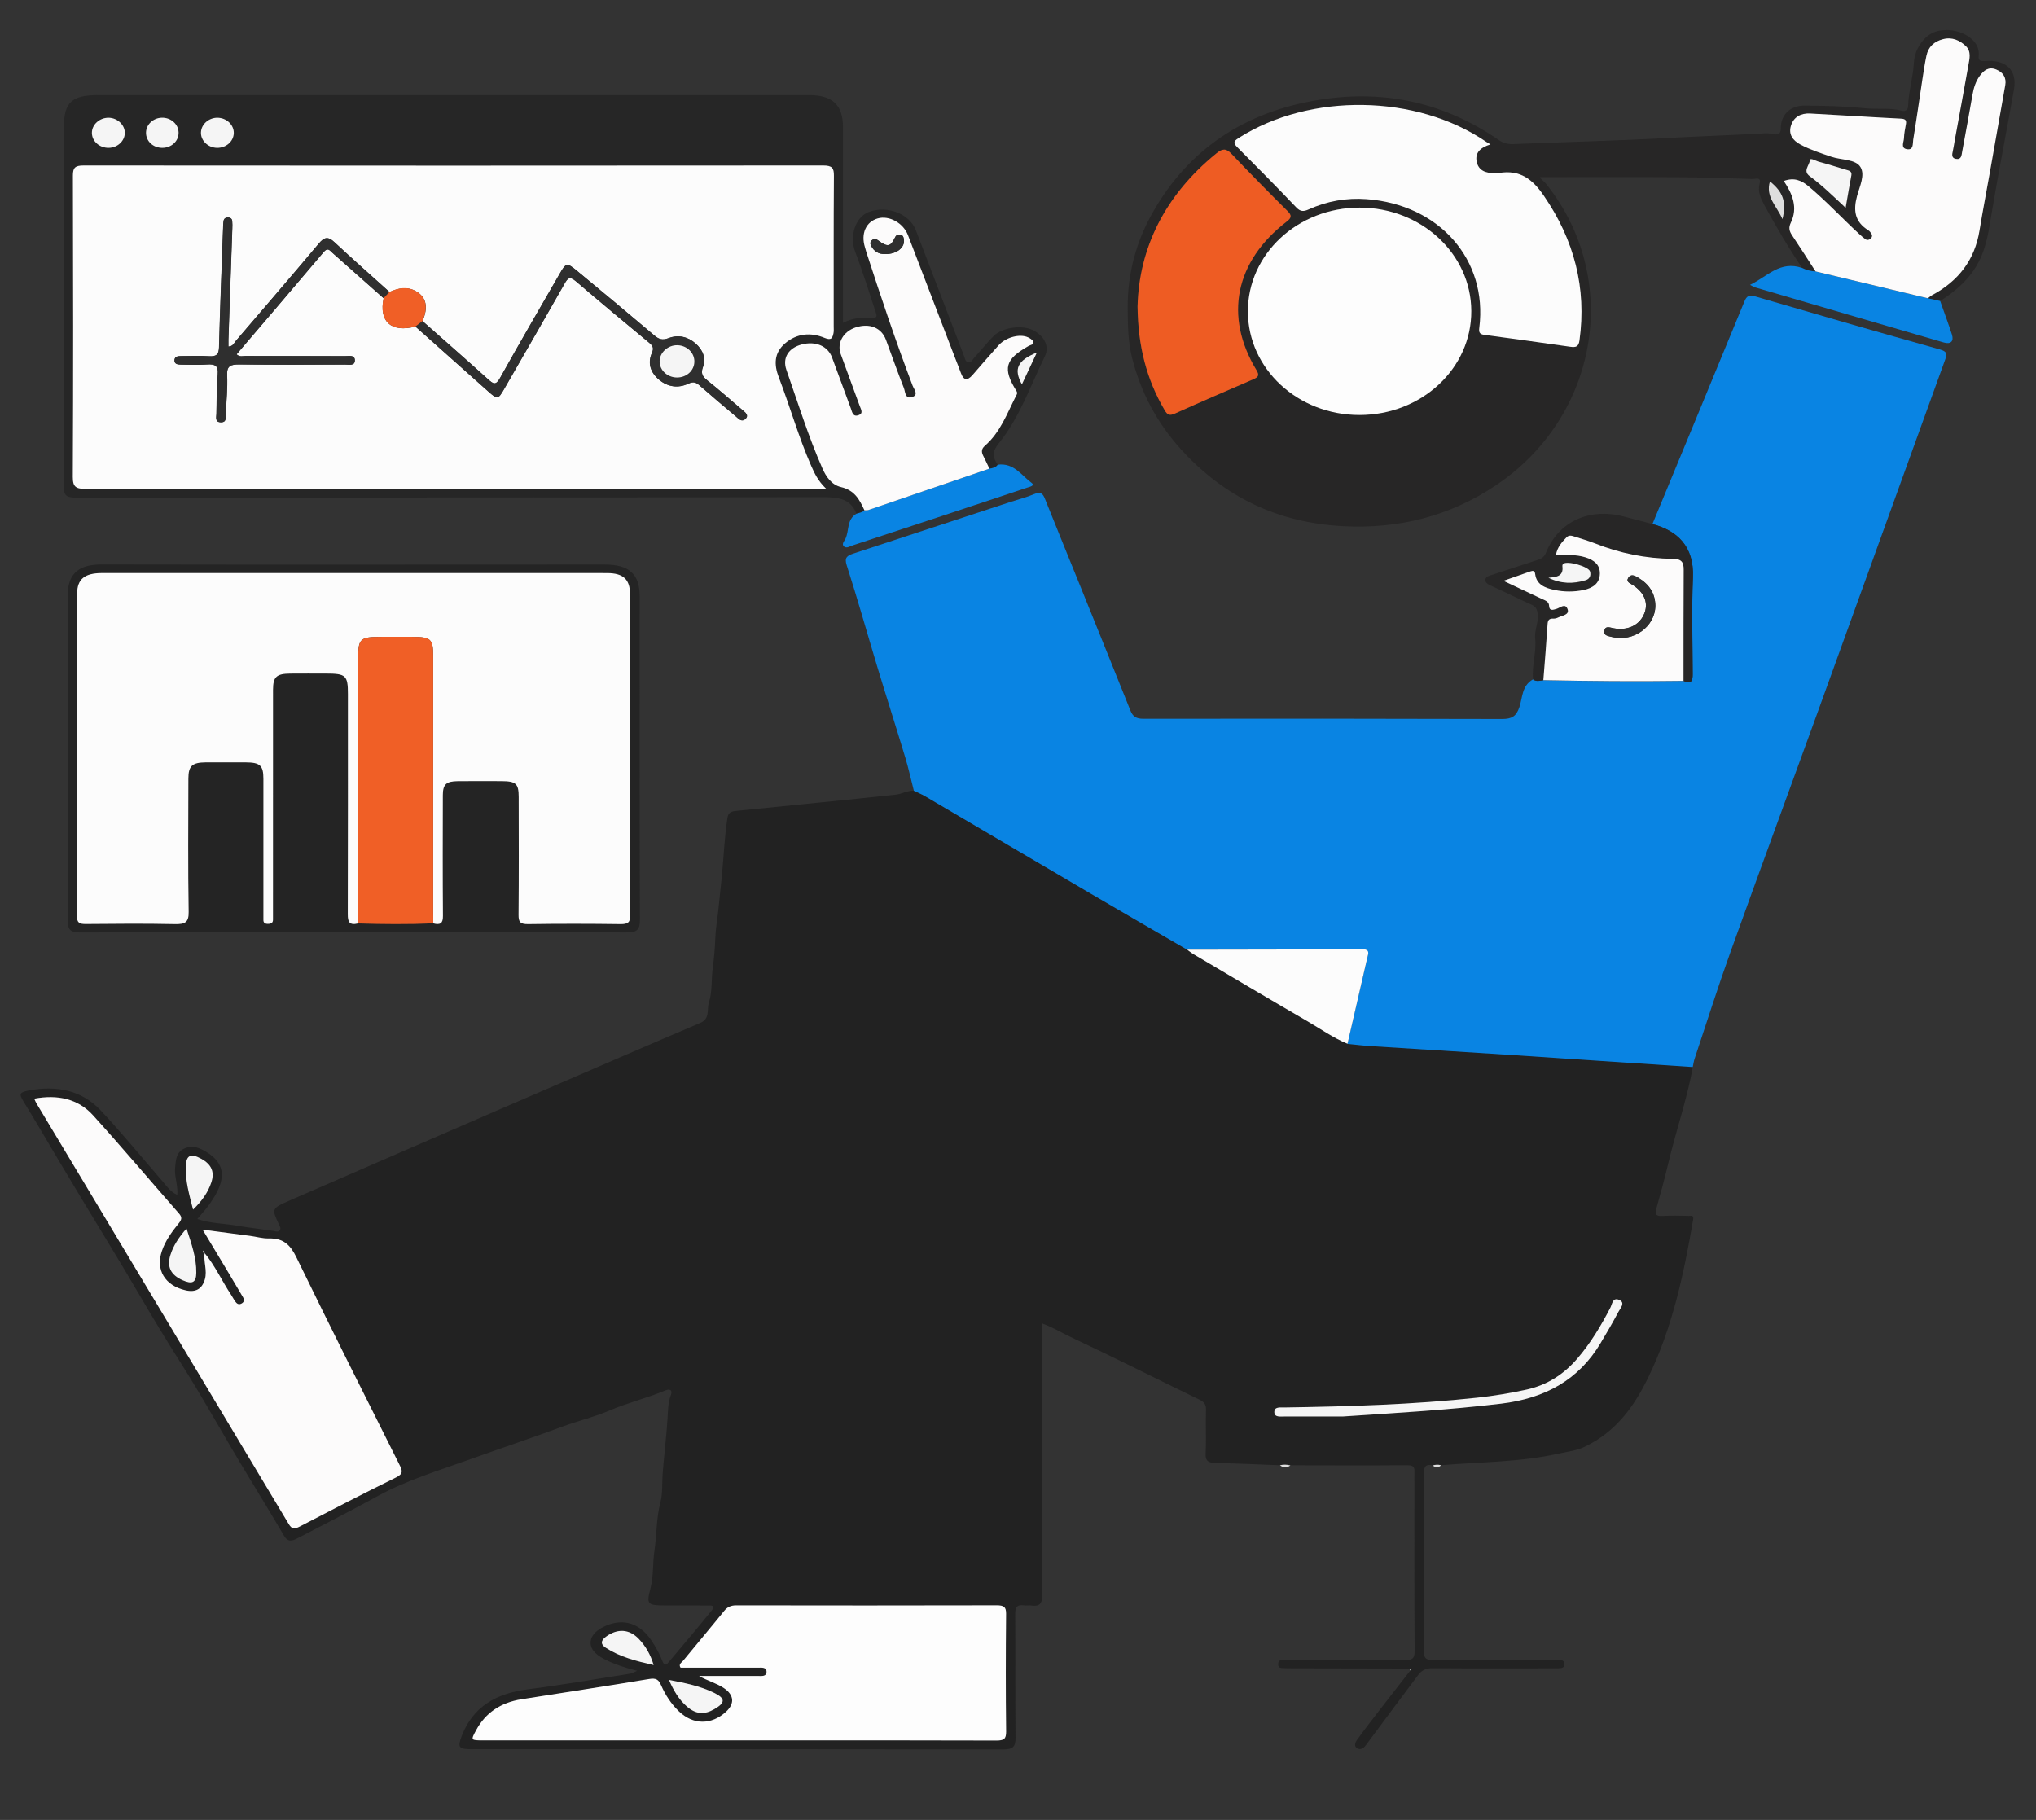 <?xml version="1.0" encoding="utf-8"?>
<!-- Generator: Adobe Illustrator 25.2.1, SVG Export Plug-In . SVG Version: 6.00 Build 0)  -->
<svg version="1.1" id="Camada_1" xmlns="http://www.w3.org/2000/svg" xmlns:xlink="http://www.w3.org/1999/xlink" x="0px" y="0px"
	 viewBox="0 0 576 514.93" style="enable-background:new 0 0 576 514.93;" xml:space="preserve">
<rect x="0" y="0" width="576" height="514.93" fill="#333333" stroke="none"/>
<style type="text/css">
	.st0{fill:none;}
	.st1{fill:#222222;}
	.st2{fill:#0984E3;}
	.st3{fill:#272626;}
	.st4{fill:#262626;}
	.st5{fill:#242424;}
	.st6{fill:#DEDEDE;}
	.st7{fill:#BABABA;}
	.st8{fill:#FDFDFD;}
	.st9{fill:#FCFBFB;}
	.st10{fill:#FCFCFC;}
	.st11{fill:#F5F5F5;}
	.st12{fill:#EE5C23;}
	.st13{fill:#F05F26;}
	.st14{fill:#2F2F2F;}
</style>
<g>
	<path class="st0" d="M294.64-77.9c156.95,0,313.91,0.01,470.86-0.05c2.22,0,2.72,0.46,2.72,2.51c-0.06,217-0.06,434,0,651
		c0,2.05-0.5,2.51-2.72,2.51c-313.91-0.05-627.81-0.05-941.72,0c-2.22,0-2.72-0.46-2.72-2.51c0.06-217,0.06-434,0-651
		c0-2.05,0.5-2.51,2.72-2.51C-19.27-77.9,137.69-77.9,294.64-77.9z M282.27,131.48c-1.45-2.08-1.61-3.67,0.31-6.04
		c5.99-7.41,8.95-16.31,13.05-24.63c1.44-2.93-0.42-6.01-3.6-7.48c-3.06-1.41-8.54-0.63-10.89,1.74c-1.91,1.93-3.57,4.08-5.43,6.06
		c-0.52,0.56-0.88,1.69-1.94,1.35c-0.69-0.22-0.78-1.14-1.04-1.81c-4.52-11.83-9.06-23.66-13.6-35.48
		c-1.8-4.68-8.01-7.12-13.26-5.21c-3.91,1.43-5.58,6.94-3.91,11.29c2.19,5.72,3.98,11.57,5.9,17.38c0.2,0.59,0.3,1.38-0.82,1.3
		c-2.88-0.2-5.7-0.04-8.54,1.41c0-18.82,0-37.12,0-55.43c0-6.21-2.97-9-9.6-9c-67.06,0-134.12,0-201.18,0c-7.32,0-9.6,2.08-9.6,8.77
		c-0.01,33.97,0.03,67.94-0.07,101.9c-0.01,2.71,0.85,3.22,3.61,3.22c70.21-0.07,140.43-0.02,210.64-0.14
		c4.51-0.01,8.28,0.18,10.01,4.69c-2.84,1.69-1.98,4.82-3.15,7.17c-0.23,0.46-1.18,1.49-0.36,2.13c0.75,0.59,1.67-0.08,2.47-0.34
		c8.46-2.78,16.92-5.56,25.37-8.36c7.98-2.65,15.96-5.32,23.94-7.96c0.78-0.26,2.36-0.57,1.25-1.38
		C288.94,134.49,286.87,130.89,282.27,131.48z M509.85,75.82c-6.27-2.16-9.81,2.41-14.76,4.79c0.82,0.41,1.11,0.62,1.44,0.72
		c17.78,5.2,35.55,10.41,53.34,15.58c2,0.58,2.96-0.33,2.33-2.26c-1.03-3.18-2.2-6.32-3.32-9.48c4.58-2.93,8.49-6.4,10.93-11.14
		c2.26-4.39,2.86-9.1,3.65-13.82c1.95-11.65,4.25-23.26,6.3-34.9c0.97-5.51-2.23-8.53-8.3-8.06c-1.21,0.09-1.82-0.15-1.68-1.42
		c0.17-1.6-0.35-3.1-1.47-4.29c-2.62-2.78-7.42-3.81-11.02-2.48c-3.17,1.17-5.66,5.05-5.84,8.6c-0.21,4.2-1.54,8.29-1.64,12.52
		c-0.02,0.74-0.79,1.42-1.64,1.18c-3.46-0.97-7.04-0.36-10.55-0.73c-5.66-0.6-11.39-0.73-17.09-0.76c-4.13-0.03-6.76,2.66-6.74,6.48
		c0.01,1.62-0.85,1.88-2.19,1.57c-0.88-0.2-1.72-0.25-2.61-0.2c-8.94,0.53-17.9,0.79-26.85,1.29c-14.65,0.81-29.33,1.15-44,1.75
		c-1.57,0.06-2.86-0.27-4.09-1.12c-15.07-10.42-31.93-14.36-50.5-11.46c-21.5,3.35-37.36,14.14-47.44,31.92
		c-4.77,8.4-7.14,17.44-7.09,27.05c0.03,4.76,0.09,9.55,1.24,14.1c2.45,9.68,7.03,18.45,14.11,26.17
		c11.98,13.08,26.94,20.44,45.47,21.44c15.81,0.85,30.23-2.82,43.16-11.43c29.33-19.52,35.9-58.61,14.32-85.51
		c-0.6-0.75-1.62-1.33-1.6-1.81c13.08,0,26.09-0.06,39.09,0.02c7,0.04,14,0.29,21,0.51c0.8,0.03,2.52-0.73,1.99,1.28
		c-0.61,2.29,0.34,4.26,1.42,6.25C502.5,64.2,505.98,70.11,509.85,75.82z M467.5,148.26c-2.74-0.72-5.48-1.45-8.22-2.16
		c-9.71-2.5-18.31,1.45-21.85,10.15c-0.48,1.17-1.1,1.76-2.33,2.14c-4.27,1.35-8.51,2.81-12.77,4.18c-0.91,0.29-2.04,0.52-2.11,1.45
		c-0.07,0.94,0.91,1.38,1.85,1.8c3.75,1.69,7.4,3.57,11.16,5.24c1.21,0.54,1.55,1.17,1.76,2.39c0.41,2.49-0.94,4.75-0.68,7.19
		c0.41,3.86-1,7.66-0.59,11.53c-3.23,1.82-2.94,5.21-3.88,7.94c-0.87,2.5-2.13,3.29-4.9,3.28c-33.83-0.1-67.67-0.11-101.5-0.06
		c-2.08,0-2.97-0.71-3.62-2.34c-4.83-12.07-9.71-24.12-14.58-36.17c-3.21-7.94-6.45-15.86-9.63-23.81
		c-0.59-1.48-1.28-1.99-3.03-1.25c-2.19,0.93-4.55,1.51-6.82,2.26c-14.79,4.86-29.57,9.72-44.36,14.58
		c-1.68,0.55-2.55,1.1-1.85,3.26c3.09,9.57,5.78,19.25,8.69,28.86c2.58,8.53,5.3,17.02,7.88,25.54c0.94,3.11,1.64,6.29,2.44,9.43
		c-1.81-0.12-3.35,0.91-5.06,1.1c-7.3,0.82-14.62,1.53-21.93,2.27c-7.8,0.79-15.59,1.57-23.39,2.35c-1.31,0.13-2.15,0.47-2.38,1.97
		c-0.83,5.47-1.04,10.98-1.58,16.48c-0.32,3.28-0.67,6.56-1.02,9.83c-0.28,2.55-0.75,5.1-0.83,7.66c-0.09,2.85-0.36,5.73-0.73,8.51
		c-0.43,3.26-0.08,6.62-1.09,9.8c-0.62,1.97,0.4,4.52-2.45,5.73c-7.17,3.04-14.31,6.13-21.46,9.21
		c-11.52,4.97-23.03,9.93-34.54,14.92c-20.07,8.7-40.15,17.39-60.2,26.13c-5.09,2.22-5.07,2.3-2.96,6.79
		c0.28,0.61,0.66,1.19,0.1,1.74c-0.45,0.44-1.08,0.14-1.66,0.06c-3.47-0.52-6.97-0.9-10.42-1.5c-3.64-0.63-7.44-0.61-11.13-1.88
		c1.32-1.59,2.54-2.88,3.53-4.31c0.99-1.44,1.94-2.94,2.59-4.53c1.72-4.22,0.67-7.44-3.29-9.95c-1.94-1.22-4.11-2.31-6.57-1.12
		c-2.31,1.12-2.31,3.19-2.54,5.27c-0.28,2.58,0.84,5.04,0.61,7.84c-2.05-0.95-3.01-2.53-4.19-3.88
		c-5.82-6.69-11.4-13.57-17.49-20.05c-5.33-5.68-12.41-7.13-20.31-5.63c-2.63,0.5-2.86,0.93-1.55,3.06
		c3.37,5.49,6.6,11.05,9.89,16.57c2.31,3.88,4.62,7.76,6.96,11.63c3.74,6.19,7.52,12.36,11.23,18.56
		c3.54,5.91,6.96,11.87,10.53,17.76c3.42,5.65,7.04,11.2,10.44,16.86c3.96,6.59,7.74,13.28,11.67,19.88
		c4.31,7.24,8.78,14.41,13.02,21.69c1.14,1.96,2.48,1.37,3.8,0.69c7.63-3.94,15.28-7.87,22.79-11.99
		c8.03-4.4,16.81-7.05,25.44-10.14c8.93-3.2,17.95-6.22,26.85-9.5c4.33-1.6,8.91-2.68,13.13-4.49c5.19-2.23,10.73-3.53,15.91-5.73
		c1.13-0.48,2.08-0.11,1.55,1.24c-0.88,2.29-0.85,4.73-1,7.04c-0.32,5.15-0.99,10.29-1.37,15.43c-0.19,2.65,0.06,5.4-0.63,8.01
		c-1.19,4.52-1.01,9.17-1.69,13.73c-0.52,3.52-0.21,7.1-1.12,10.6c-1.18,4.53-0.88,4.81,4.32,4.81c3.95,0,7.89-0.01,11.84,0.01
		c0.88,0,2.39-0.1,1.27,1.29c-4.01,4.97-8.16,9.85-12.28,14.75c-0.95,1.13-1.31,0.84-1.83-0.46c-0.76-1.93-1.8-3.79-2.96-5.55
		c-3.28-5-7.87-6.45-12.86-4.34c-2.34,0.99-4.36,2.54-4.43,4.77c-0.07,2.35,2.2,3.9,4.38,4.97c2.63,1.28,5.45,2.22,8.79,3.05
		c-0.94,0.39-1.43,0.72-1.96,0.81c-9.65,1.51-19.28,3.2-28.97,4.43c-8.99,1.14-15.47,4.92-18.64,13.04
		c-1.31,3.34-1.03,3.91,2.82,3.91c50.11,0,100.22-0.02,150.33,0.06c2.86,0,3.48-0.9,3.46-3.31c-0.1-11.66,0-23.32-0.09-34.98
		c-0.01-1.84,0.42-2.77,2.57-2.46c0.58,0.08,1.19-0.06,1.77,0.02c2.51,0.36,3.3-0.41,3.29-2.91c-0.12-24.59-0.07-49.19-0.07-73.78
		c0-0.97,0-1.94,0-3.14c3.04,1.09,5.46,2.61,8.03,3.82c12.26,5.77,24.34,11.86,36.52,17.77c1.39,0.67,1.9,1.4,1.86,2.87
		c-0.13,4.1,0.11,8.2-0.1,12.29c-0.11,2.24,0.8,2.74,3,2.78c6.01,0.1,12.02,0.4,18.03,0.62c0.97,0.78,1.96,0.78,2.95,0.05
		c11.04,0.01,22.08,0.07,33.12-0.02c2.27-0.02,1.97,1.15,1.97,2.42c-0.01,16.75-0.05,33.5,0.06,50.25c0.01,2.22-0.87,2.47-2.9,2.45
		c-10.74-0.08-21.49-0.04-32.24-0.04c-0.79,0-1.58,0.03-2.36,0.06c-0.89,0.03-1.13,0.48-1.1,1.25c0.02,0.72,0.41,0.96,1.07,1
		c0.89,0.04,1.77,0.06,2.66,0.07c11.14,0.03,22.28,0.05,33.42,0.07c0.08,0.18,0.15,0.36,0.23,0.54c-3.09,3.98-6.2,7.96-9.28,11.95
		c-1.97,2.55-3.95,5.09-5.81,7.71c-0.49,0.69-0.96,1.85,0.13,2.4c0.87,0.43,1.71-0.01,2.39-0.93c4.87-6.63,9.84-13.19,14.75-19.8
		c1.02-1.38,2.21-2,4.13-1.98c11.14,0.09,22.28,0.04,33.42,0.04c0.69,0,1.38,0.01,2.07-0.01c0.92-0.02,1.85-0.06,1.8-1.26
		c-0.04-1.03-0.87-1.07-1.67-1.1c-0.69-0.03-1.38-0.01-2.07-0.01c-11.04,0-22.08-0.04-33.12,0.04c-2.05,0.02-2.9-0.26-2.89-2.46
		c0.11-16.84,0.09-33.68,0.02-50.52c-0.01-1.81,0.52-2.54,2.49-2.11c0.8,0.69,1.59,0.68,2.36-0.05c11.13-0.92,22.37-0.84,33.32-3.29
		c2.42-0.54,4.93-0.8,7.21-1.88c8.96-4.24,14.09-11.49,18.04-19.61c6.92-14.23,10.09-29.38,12.72-44.66c0.24-1.4-0.52-1.09-1.19-1.1
		c-2.46-0.04-4.94-0.14-7.39,0.02c-2.05,0.14-2.26-0.55-1.8-2.16c1.2-4.27,2.35-8.55,3.38-12.85c2.16-9.09,5.26-17.97,6.93-27.17
		c0.17-0.8,0.28-1.62,0.54-2.39c3.36-10.08,6.57-20.21,10.16-30.23c8.03-22.39,16.27-44.7,24.38-67.06
		c12.11-33.39,24.17-66.8,36.24-100.21c0.49-1.35,1.1-2.44-1.33-3.12c-17.44-4.88-34.83-9.91-52.2-14.99
		c-1.85-0.54-2.52-0.2-3.18,1.41C484.89,106.29,476.18,127.27,467.5,148.26z M99.99,263.77c25.74,0,51.48-0.04,77.22,0.06
		c3,0.01,3.83-0.78,3.82-3.54c-0.1-30.51-0.06-61.02-0.06-91.53c0-6.31-2.98-9.02-9.9-9.02c-47.44,0.01-94.88,0.07-142.32-0.02
		c-6.07-0.01-9.65,2.21-9.61,8.91c0.17,30.6,0.11,61.2,0.02,91.81c-0.01,2.58,0.68,3.41,3.6,3.4
		C48.51,263.73,74.25,263.77,99.99,263.77z"/>
	<path class="st1" d="M362.11,414.57c-6.01-0.22-12.02-0.52-18.03-0.62c-2.2-0.04-3.12-0.54-3-2.78c0.21-4.09-0.03-8.2,0.1-12.29
		c0.05-1.47-0.47-2.2-1.86-2.87c-12.18-5.91-24.26-11.99-36.52-17.77c-2.56-1.21-4.99-2.72-8.03-3.82c0,1.21,0,2.17,0,3.14
		c0,24.59-0.05,49.19,0.07,73.78c0.01,2.5-0.78,3.27-3.29,2.91c-0.58-0.08-1.19,0.06-1.77-0.02c-2.16-0.31-2.59,0.61-2.57,2.46
		c0.08,11.66-0.01,23.32,0.09,34.98c0.02,2.41-0.6,3.31-3.46,3.31c-50.11-0.08-100.22-0.06-150.33-0.06c-3.85,0-4.12-0.57-2.82-3.91
		c3.18-8.12,9.65-11.89,18.64-13.04c9.69-1.23,19.32-2.92,28.97-4.43c0.54-0.08,1.03-0.41,1.96-0.81c-3.34-0.83-6.15-1.77-8.79-3.05
		c-2.18-1.06-4.45-2.62-4.38-4.97c0.07-2.23,2.09-3.78,4.43-4.77c4.98-2.1,9.57-0.65,12.86,4.34c1.16,1.76,2.2,3.62,2.96,5.55
		c0.51,1.3,0.88,1.59,1.83,0.46c4.12-4.9,8.27-9.78,12.28-14.75c1.12-1.39-0.39-1.28-1.27-1.29c-3.95-0.02-7.89-0.01-11.84-0.01
		c-5.2,0-5.5-0.28-4.32-4.81c0.91-3.5,0.6-7.08,1.12-10.6c0.68-4.57,0.5-9.21,1.69-13.73c0.69-2.62,0.43-5.37,0.63-8.01
		c0.37-5.15,1.05-10.28,1.37-15.43c0.14-2.31,0.11-4.75,1-7.04c0.52-1.36-0.43-1.72-1.55-1.24c-5.18,2.2-10.73,3.5-15.91,5.73
		c-4.22,1.81-8.79,2.89-13.13,4.49c-8.9,3.28-17.91,6.3-26.85,9.5c-8.63,3.09-17.41,5.74-25.44,10.14
		c-7.52,4.12-15.16,8.05-22.79,11.99c-1.32,0.68-2.66,1.27-3.8-0.69c-4.24-7.28-8.71-14.45-13.02-21.69
		c-3.93-6.61-7.71-13.29-11.67-19.88c-3.4-5.66-7.02-11.21-10.44-16.86c-3.57-5.89-6.99-11.86-10.53-17.76
		c-3.71-6.2-7.49-12.37-11.23-18.56c-2.34-3.87-4.65-7.75-6.96-11.63c-3.29-5.53-6.52-11.09-9.89-16.57
		c-1.31-2.13-1.08-2.56,1.55-3.06c7.91-1.5,14.98-0.05,20.31,5.63c6.09,6.48,11.67,13.36,17.49,20.05c1.18,1.36,2.14,2.93,4.19,3.88
		c0.23-2.8-0.89-5.26-0.61-7.84c0.23-2.08,0.24-4.15,2.54-5.27c2.46-1.19,4.63-0.1,6.57,1.12c3.97,2.51,5.02,5.72,3.29,9.95
		c-0.65,1.59-1.59,3.1-2.59,4.53c-0.99,1.43-2.21,2.72-3.53,4.31c3.69,1.28,7.49,1.25,11.13,1.88c3.45,0.6,6.95,0.98,10.42,1.5
		c0.58,0.09,1.2,0.38,1.66-0.06c0.57-0.54,0.19-1.13-0.1-1.74c-2.11-4.49-2.14-4.57,2.96-6.79c20.05-8.74,40.13-17.43,60.2-26.13
		c11.51-4.99,23.02-9.95,34.54-14.92c7.15-3.08,14.29-6.17,21.46-9.21c2.85-1.21,1.83-3.76,2.45-5.73c1.01-3.19,0.66-6.54,1.09-9.8
		c0.37-2.78,0.64-5.66,0.73-8.51c0.08-2.56,0.55-5.1,0.83-7.66c0.35-3.28,0.7-6.55,1.02-9.83c0.53-5.49,0.74-11,1.58-16.48
		c0.23-1.5,1.07-1.84,2.38-1.97c7.8-0.78,15.59-1.56,23.39-2.35c7.31-0.74,14.63-1.46,21.93-2.27c1.71-0.19,3.25-1.21,5.06-1.1
		c1.04,0.5,2.13,0.94,3.12,1.52c15.68,9.21,31.34,18.45,47.02,27.65c9.04,5.3,18.11,10.53,27.17,15.8c0.62,0.44,1.2,0.92,1.85,1.3
		c10.66,6.3,21.3,12.63,32.02,18.85c3.8,2.2,7.37,4.77,11.5,6.47c2.25,0.21,4.49,0.48,6.74,0.63c12.56,0.81,25.13,1.56,37.69,2.38
		c17.76,1.16,35.51,2.35,53.26,3.53c-1.67,9.2-4.77,18.08-6.93,27.17c-1.02,4.31-2.17,8.59-3.38,12.85c-0.45,1.61-0.25,2.3,1.8,2.16
		c2.45-0.16,4.93-0.06,7.39-0.02c0.67,0.01,1.43-0.3,1.19,1.1c-2.63,15.29-5.8,30.43-12.72,44.66c-3.95,8.12-9.09,15.37-18.04,19.61
		c-2.28,1.08-4.79,1.34-7.21,1.88c-10.94,2.45-22.19,2.37-33.32,3.29c-0.79-0.23-1.58-0.2-2.36,0.05c-1.96-0.43-2.49,0.3-2.49,2.11
		c0.07,16.84,0.09,33.68-0.02,50.52c-0.01,2.2,0.84,2.48,2.89,2.46c11.04-0.08,22.08-0.04,33.12-0.04c0.69,0,1.38-0.02,2.07,0.01
		c0.8,0.03,1.63,0.07,1.67,1.1c0.05,1.2-0.88,1.24-1.8,1.26c-0.69,0.02-1.38,0.01-2.07,0.01c-11.14,0-22.28,0.05-33.42-0.04
		c-1.92-0.02-3.11,0.61-4.13,1.98c-4.91,6.61-9.88,13.17-14.75,19.8c-0.67,0.92-1.52,1.36-2.39,0.93c-1.09-0.55-0.62-1.71-0.13-2.4
		c1.86-2.62,3.84-5.16,5.81-7.71c3.08-3.99,6.19-7.97,9.28-11.95c0.08-0.18,0.15-0.35,0.23-0.53c-0.15-0.01-0.31-0.01-0.46-0.02
		c-11.14-0.02-22.28-0.04-33.42-0.07c-0.89,0-1.77-0.02-2.66-0.07c-0.66-0.03-1.05-0.28-1.07-1c-0.02-0.77,0.22-1.23,1.1-1.25
		c0.79-0.02,1.58-0.06,2.36-0.06c10.75,0,21.49-0.05,32.24,0.04c2.03,0.02,2.91-0.23,2.9-2.45c-0.11-16.75-0.06-33.5-0.06-50.25
		c0-1.27,0.3-2.44-1.97-2.42c-11.04,0.1-22.08,0.03-33.12,0.02C364.09,414.36,363.1,414.33,362.11,414.57z M57.85,354.49
		c-0.06-0.25-0.11-0.49-0.17-0.74c-0.08,0.1-0.22,0.2-0.22,0.31c0,0.24,0.02,0.54,0.45,0.38c-0.39,2.52,0.8,5.02,0.06,7.57
		c-0.79,2.7-2.58,3.77-5.49,3.09c-5.83-1.36-8.48-5.76-6.68-11.09c0.98-2.91,2.79-5.41,4.74-7.82c0.81-0.99,1.11-1.67,0.12-2.8
		c-8.14-9.26-16.06-18.68-24.34-27.82c-4.23-4.67-9.99-5.91-16.63-4.69c0.29,0.62,0.42,0.96,0.6,1.27
		c23.81,39.68,47.63,79.36,71.4,119.07c0.93,1.55,1.68,1.46,3.17,0.69c9.01-4.69,18.02-9.36,27.15-13.84
		c2.12-1.04,1.87-1.9,1.05-3.53c-9.8-19.55-19.64-39.08-29.18-58.73c-1.69-3.47-3.61-5.49-7.87-5.39c-1.74,0.04-3.5-0.49-5.25-0.72
		c-4.3-0.57-8.59-1.13-13.43-1.76c2.53,4.21,4.78,7.94,7.01,11.67c1.48,2.47,2.93,4.94,4.4,7.42c0.44,0.74,0.42,1.4-0.46,1.85
		c-0.8,0.41-1.32-0.06-1.71-0.6c-0.44-0.6-0.76-1.27-1.17-1.89C62.79,362.45,60.9,358.15,57.85,354.49z M197.78,474.2
		c2.31,1.36,4.9,2,7.05,3.46c2.87,1.94,3.05,4.39,0.54,6.68c-4.14,3.78-9.29,3.73-13.32-0.14c-2.21-2.13-3.84-4.64-5.02-7.35
		c-0.71-1.63-1.43-2.11-3.44-1.78c-12.02,2.01-24.07,3.82-36.11,5.73c-5.83,0.92-10.13,3.82-12.78,8.73
		c-1.55,2.87-1.52,2.89,1.88,2.89c26.53,0,53.05,0,79.58,0c21.89,0,43.78-0.03,65.67,0.05c2.17,0.01,2.83-0.44,2.8-2.53
		c-0.12-11.11-0.11-22.22-0.01-33.33c0.02-1.96-0.64-2.39-2.66-2.39c-24.55,0.06-49.11,0.05-73.66,0.01c-1.55,0-2.53,0.46-3.45,1.59
		c-3.84,4.74-7.78,9.4-11.64,14.12c-0.42,0.51-1.32,0.95-0.68,1.91c7.26,0,14.55-0.01,21.84,0.01c1.03,0,2.5-0.24,2.48,1.18
		c-0.02,1.41-1.48,1.15-2.52,1.16C208.83,474.2,203.3,474.2,197.78,474.2z M379.82,400.78c14.98-0.99,29.91-1.85,44.8-3.64
		c12.57-1.5,22.05-6.83,28.17-17.1c1.76-2.95,3.5-5.91,5.09-8.93c0.53-1.01,2.01-2.5,0.24-3.31c-1.9-0.87-2.02,1.18-2.55,2.2
		c-2.65,5.1-5.57,10.04-9.42,14.47c-3.75,4.33-8.39,7.39-14.29,8.69c-4.61,1.01-9.26,1.78-13.96,2.29
		c-18.15,1.97-36.38,2.48-54.63,2.77c-1.14,0.02-2.75-0.25-2.76,1.27c-0.01,1.53,1.58,1.28,2.74,1.28
		C368.77,400.78,374.29,400.78,379.82,400.78z M189.26,475.32c1.31,2.99,2.77,5.54,5.12,7.56c2.53,2.17,4.9,2.34,7.77,0.66
		c3.08-1.8,3.09-3-0.09-4.56C198.12,477.03,193.82,476.17,189.26,475.32z M54.62,342.23c2.54-2.46,4.21-4.86,5.15-7.65
		c1-2.97,0.08-5.09-2.78-6.69c-3.03-1.68-4.32-1.07-4.43,2.16C52.42,334.07,53.51,337.92,54.62,342.23z M52.76,347.59
		c-2.21,2.57-3.73,4.86-4.55,7.5c-1.04,3.34,0.07,5.62,3.43,7.12c2.75,1.23,3.86,0.67,3.89-2.1
		C55.58,355.92,54.2,351.99,52.76,347.59z M184.92,471.1c-0.92-3.02-2.28-5.39-4.24-7.43c-2.65-2.76-5.96-2.94-9.13-0.67
		c-1.51,1.08-1.81,2.15-0.14,3.23C175.4,468.82,179.98,469.98,184.92,471.1z"/>
	<path class="st2" d="M335.85,268.7c-9.06-5.26-18.14-10.5-27.17-15.8c-15.69-9.2-31.34-18.44-47.02-27.65
		c-0.99-0.58-2.08-1.02-3.12-1.52c-0.81-3.15-1.5-6.32-2.44-9.43c-2.57-8.53-5.3-17.02-7.88-25.54c-2.91-9.62-5.6-19.29-8.69-28.86
		c-0.7-2.16,0.17-2.7,1.85-3.26c14.78-4.87,29.57-9.73,44.36-14.58c2.28-0.75,4.64-1.33,6.82-2.26c1.76-0.74,2.44-0.23,3.03,1.25
		c3.18,7.95,6.42,15.87,9.63,23.81c4.87,12.05,9.75,24.1,14.58,36.17c0.65,1.63,1.55,2.34,3.62,2.34
		c33.83-0.05,67.67-0.04,101.5,0.06c2.78,0.01,4.04-0.77,4.9-3.28c0.95-2.74,0.65-6.12,3.88-7.94c0.9,0.74,1.92,0.39,2.91,0.26
		c13.21,0.26,26.43,0.39,39.65,0.2c2.41,1.04,2.61-0.26,2.6-2c-0.03-9.1-0.31-18.22,0.07-27.31c0.37-8.81-4.47-13.23-11.45-15.07
		c8.69-20.99,17.39-41.98,26.02-62.98c0.66-1.61,1.33-1.95,3.18-1.41c17.37,5.08,34.76,10.11,52.2,14.99
		c2.43,0.68,1.81,1.77,1.33,3.12c-12.08,33.4-24.14,66.81-36.24,100.21c-8.11,22.36-16.35,44.68-24.38,67.06
		c-3.59,10.01-6.8,20.15-10.16,30.23c-0.26,0.77-0.36,1.59-0.54,2.39c-17.75-1.18-35.51-2.37-53.26-3.53
		c-12.56-0.82-25.12-1.57-37.69-2.38c-2.25-0.14-4.49-0.42-6.74-0.63c1.87-8.1,3.74-16.19,5.59-24.29c0.27-1.19,0.93-2.49-1.56-2.47
		C368.79,268.66,352.32,268.67,335.85,268.7z"/>
	<path class="st3" d="M509.85,75.82c-3.87-5.71-7.35-11.62-10.62-17.64c-1.08-1.99-2.03-3.97-1.42-6.25
		c0.53-2.01-1.19-1.25-1.99-1.28c-7-0.23-14-0.47-21-0.51c-13-0.08-26.01-0.02-39.09-0.02c-0.01,0.48,1,1.06,1.6,1.81
		c21.59,26.89,15.01,65.98-14.32,85.51c-12.93,8.61-27.35,12.28-43.16,11.43c-18.53-1-33.49-8.37-45.47-21.44
		c-7.08-7.72-11.66-16.49-14.11-26.17c-1.15-4.55-1.21-9.34-1.24-14.1c-0.06-9.62,2.32-18.65,7.09-27.05
		c10.09-17.78,25.94-28.57,47.44-31.92c18.57-2.9,35.42,1.04,50.5,11.46c1.23,0.85,2.51,1.18,4.09,1.12
		c14.67-0.6,29.35-0.94,44-1.75c8.95-0.49,17.91-0.76,26.85-1.29c0.89-0.05,1.73,0,2.61,0.2c1.33,0.3,2.2,0.04,2.19-1.57
		c-0.03-3.82,2.61-6.51,6.74-6.48c5.7,0.04,11.43,0.17,17.09,0.76c3.52,0.37,7.09-0.24,10.55,0.73c0.86,0.24,1.63-0.44,1.64-1.18
		c0.09-4.23,1.42-8.32,1.64-12.52c0.18-3.54,2.66-7.43,5.84-8.6c3.6-1.32,8.4-0.3,11.02,2.48c1.12,1.19,1.65,2.69,1.47,4.29
		c-0.14,1.27,0.47,1.51,1.68,1.42c6.06-0.47,9.26,2.55,8.3,8.06c-2.05,11.64-4.35,23.25-6.3,34.9c-0.79,4.73-1.39,9.44-3.65,13.82
		c-2.44,4.74-6.35,8.21-10.93,11.14c-1.16-0.25-2.32-0.51-3.48-0.76c0.37-0.28,0.72-0.62,1.13-0.84
		c7.66-4.09,12.14-10.15,13.47-18.25c0.94-5.75,2.05-11.49,3.07-17.23c1.42-7.99,2.83-15.98,4.23-23.97
		c0.36-2.06-0.52-3.61-2.56-4.44c-2.17-0.89-3.55,0.29-4.67,1.83c-1.18,1.62-1.71,3.43-2.04,5.35c-0.93,5.39-1.94,10.77-2.93,16.15
		c-0.18,0.97-0.2,2.25-1.77,1.96c-1.29-0.24-1.08-1.29-0.86-2.23c0.23-0.98,0.35-1.97,0.53-2.96c1.29-7.09,2.62-14.17,3.86-21.26
		c0.32-1.85,0.89-3.94-0.72-5.46c-1.68-1.58-3.79-2.63-6.4-1.97c-2.65,0.66-4.23,2.26-4.74,4.71c-0.46,2.23-0.8,4.49-1.15,6.74
		c-0.87,5.68-1.67,11.36-2.59,17.03c-0.17,1.03,0.16,2.9-1.66,2.68c-2.03-0.25-0.98-2.03-0.95-3.16c0.04-1.27,0.29-2.53,0.52-3.79
		c0.2-1.05,0.11-1.64-1.36-1.71c-8.56-0.43-17.12-1-25.68-1.45c-2.64-0.14-4.66,0.96-5.43,3.36c-0.79,2.45,0.4,4.22,2.72,5.45
		c2.75,1.46,5.72,2.41,8.68,3.42c2.82,0.97,6.84,0.63,8.24,2.92c1.38,2.26-0.25,5.51-0.97,8.2c-1.07,3.96-0.76,7.25,3.19,9.68
		c0.39,0.24,0.68,0.66,0.92,1.05c0.26,0.42,0.18,0.89-0.2,1.25c-0.45,0.43-1.02,0.62-1.58,0.21c-0.61-0.45-1.18-0.96-1.74-1.47
		c-4.81-4.44-9.23-9.23-14.28-13.46c-2.08-1.74-4.15-2.58-7.03-1.52c2.47,3.67,4.05,7.54,1.99,11.8c-0.65,1.34-0.47,2.33,0.32,3.51
		c2.28,3.39,4.46,6.84,6.68,10.27C512.3,76.73,511.03,76.42,509.85,75.82z M421.67,40.86c-0.68-0.42-0.93-0.55-1.17-0.72
		c-19.73-13.53-49.89-13.97-70.1-1.09c-1.48,0.95-1.48,1.47-0.32,2.62c5.62,5.62,11.19,11.28,16.67,17.01
		c1.17,1.23,2.07,1.2,3.51,0.55c5.15-2.32,10.65-3.32,16.35-2.9c20.61,1.52,34.31,17.16,31.91,36.36c-0.15,1.19-0.07,1.85,1.44,2.05
		c8.09,1.07,16.18,2.19,24.26,3.36c1.68,0.24,2.4-0.03,2.64-1.81c2.04-14.78-1.44-28.32-10.07-40.9c-3.09-4.51-6.61-7.51-12.79-6.44
		c-0.38,0.07-0.79-0.02-1.18-0.01c-2.56,0.09-4.56-0.73-5.05-3.22C417.28,43.29,418.69,41.76,421.67,40.86z M384.6,117.42
		c17.57,0,31.72-13.16,31.64-29.44c-0.08-16.18-14.16-29.23-31.57-29.24c-17.54-0.02-31.69,13.17-31.63,29.45
		C353.09,104.38,367.17,117.42,384.6,117.42z M321.82,86.72c0.13,11.25,2.55,20.61,7.68,29.35c0.76,1.29,1.34,1.64,2.89,0.95
		c7.35-3.3,14.75-6.51,22.16-9.69c1.45-0.62,1.82-1.11,0.92-2.6c-9.22-15.2-6.05-30.78,8.52-42c1.38-1.07,1.57-1.71,0.29-2.99
		c-5.36-5.34-10.68-10.71-15.86-16.19c-1.58-1.67-2.62-1.51-4.28-0.15C329.54,55.25,322.24,70.18,321.82,86.72z M522.14,58.79
		c0.59-3.36,1.07-6.26,1.63-9.16c0.23-1.18-0.63-1.33-1.48-1.59c-2.61-0.78-5.2-1.62-7.83-2.31c-0.83-0.22-2.38-1.26-2.44-0.34
		c-0.1,1.43-2.05,2.96-0.04,4.45C515.43,52.39,518.46,55.35,522.14,58.79z M500.73,51.34c-1.32,4.36,1.91,6.87,3.54,10.66
		C505.47,57.17,504.45,54.31,500.73,51.34z"/>
	<path class="st4" d="M242.29,145.35c-1.73-4.51-5.51-4.7-10.01-4.69c-70.21,0.12-140.43,0.07-210.64,0.14
		c-2.77,0-3.62-0.51-3.61-3.22c0.11-33.97,0.07-67.94,0.07-101.9c0-6.69,2.29-8.77,9.6-8.77c67.06,0,134.12,0,201.18,0
		c6.63,0,9.6,2.79,9.6,9c0,18.3,0,36.6,0,55.43c2.84-1.44,5.66-1.61,8.54-1.41c1.12,0.08,1.02-0.71,0.82-1.3
		c-1.93-5.81-3.71-11.66-5.9-17.38c-1.67-4.35,0-9.87,3.91-11.29c5.25-1.91,11.46,0.52,13.26,5.21c4.54,11.82,9.08,23.65,13.6,35.48
		c0.26,0.67,0.36,1.6,1.04,1.81c1.07,0.34,1.42-0.79,1.94-1.35c1.86-1.98,3.52-4.12,5.43-6.06c2.34-2.36,7.83-3.15,10.89-1.74
		c3.18,1.47,5.05,4.54,3.6,7.48c-4.1,8.33-7.06,17.23-13.05,24.63c-1.91,2.37-1.75,3.96-0.31,6.04c-0.53,0.83-1.44,0.99-2.36,1.12
		c-0.59-1.25-1.17-2.5-1.79-3.74c-0.5-1.01-0.45-1.89,0.49-2.7c4.44-3.88,6.29-9.16,8.8-14.07c0.22-0.42,0.56-0.82,0.16-1.46
		c-3.98-6.38-3.24-8.98,3.49-12.77c0.53-0.3,1.59-0.36,1.25-1.2c-0.2-0.51-0.91-0.95-1.49-1.22c-2.3-1.05-6.23-0.02-8.25,2.21
		c-2.53,2.79-4.97,5.65-7.44,8.48c-1.47,1.68-2.53,1.47-3.26-0.56c-0.47-1.29-1-2.56-1.49-3.85c-4.5-11.73-9-23.47-13.51-35.2
		c-1.32-3.44-5.31-5.62-8.52-4.72c-3.32,0.94-4.82,4.28-3.65,8.12c0.13,0.44,0.23,0.88,0.38,1.32c4.13,12.71,8.37,25.38,13.12,37.9
		c0.39,1.03,1.82,2.64-0.21,3.22c-1.97,0.57-1.86-1.52-2.26-2.55c-1.78-4.53-3.39-9.1-5.08-13.66c-1.26-3.41-4.6-4.79-8.52-3.52
		c-3.53,1.14-5.41,4.41-4.28,7.53c1.78,4.91,3.59,9.81,5.39,14.72c0.34,0.93,1.1,2.09-0.33,2.59c-1.65,0.57-1.82-0.91-2.18-1.88
		c-1.79-4.81-3.54-9.64-5.33-14.45c-1.21-3.25-4.67-4.7-8.61-3.66c-3.64,0.97-5.5,3.74-4.3,7.17c3.27,9.33,6.17,18.78,10.19,27.88
		c1.04,2.36,2.6,4.65,5.23,5.27c3.96,0.93,5.3,3.64,6.65,6.57C243.97,145.02,243.08,145.09,242.29,145.35z M233.7,138.26
		c-2.35-2.27-3.28-4.37-4.2-6.47c-3.59-8.19-5.98-16.74-9.17-25.05c-1.36-3.55-1.38-6.86,1.75-9.57c3.29-2.85,7.25-3.24,11.26-1.56
		c1.97,0.83,2.2-0.12,2.47-1.35c0.13-0.61,0.06-1.27,0.06-1.91c0-14.21-0.05-28.42,0.06-42.62c0.02-2.21-0.51-2.91-3.04-2.91
		c-69.73,0.07-139.46,0.07-209.19,0c-2.49,0-3.07,0.66-3.06,2.88c0.08,28.42,0.11,56.83-0.03,85.25c-0.01,2.89,0.92,3.36,3.78,3.36
		c68.45-0.07,136.9-0.06,205.34-0.06C230.78,138.26,231.84,138.26,233.7,138.26z M30.69,33.32c-2.56-0.01-4.72,1.97-4.69,4.3
		c0.03,2.36,2.17,4.26,4.77,4.21c2.44-0.05,4.47-1.9,4.54-4.14C35.37,35.37,33.22,33.33,30.69,33.32z M66.14,37.66
		c0.05-2.34-2.06-4.33-4.62-4.35c-2.42-0.02-4.52,1.81-4.65,4.05c-0.14,2.34,1.92,4.39,4.48,4.46
		C63.93,41.9,66.08,40.03,66.14,37.66z M50.52,37.52c-0.04-2.39-2.18-4.29-4.75-4.21c-2.45,0.07-4.42,1.92-4.46,4.2
		c-0.04,2.41,1.99,4.32,4.59,4.32C48.51,41.83,50.56,39.93,50.52,37.52z M289.1,108.75c1.44-3.06,2.72-5.78,4.23-9
		C287.79,102.01,286.7,104.43,289.1,108.75z"/>
	<path class="st5" d="M99.99,263.77c-25.74,0-51.48-0.04-77.22,0.06c-2.92,0.01-3.61-0.83-3.6-3.4c0.09-30.6,0.15-61.2-0.02-91.81
		c-0.04-6.7,3.54-8.92,9.61-8.91c47.44,0.09,94.88,0.03,142.32,0.02c6.92,0,9.9,2.71,9.9,9.02c0,30.51-0.04,61.02,0.06,91.53
		c0.01,2.76-0.82,3.55-3.82,3.54C151.48,263.73,125.74,263.77,99.99,263.77z M122.59,261.23c2.02,0.53,2.75-0.05,2.74-2.1
		c-0.09-11.38-0.06-22.77-0.03-34.16c0.01-3.05,0.96-3.93,4.19-3.97c4.14-0.04,8.29-0.02,12.43-0.01c4.07,0.01,4.83,0.71,4.84,4.48
		c0.01,11.11,0.06,22.22-0.04,33.34c-0.02,1.99,0.44,2.66,2.74,2.63c8.68-0.13,17.36-0.12,26.04,0c2.2,0.03,2.82-0.49,2.82-2.57
		c-0.07-30.24-0.04-60.48-0.06-90.72c0-4.25-1.91-6-6.45-6.02c-5.92-0.03-11.84-0.01-17.75-0.01c-41.72,0-83.44,0-125.16,0
		c-4.91,0-7.04,1.71-7.05,5.79c-0.02,30.42,0.01,60.84-0.06,91.26c0,1.87,0.66,2.26,2.52,2.24c8.38-0.08,16.77-0.15,25.15,0.03
		c2.95,0.06,3.98-0.49,3.93-3.48c-0.21-12.57-0.1-25.14-0.08-37.71c0.01-3.58,1.09-4.55,4.93-4.57c3.75-0.03,7.5-0.02,11.24,0
		c4.11,0.02,5.05,0.88,5.06,4.64c0.01,12.66,0,25.32,0,37.98c0,0.64,0.02,1.28,0,1.91c-0.02,0.79,0.34,1.15,1.23,1.16
		c0.95,0.01,1.51-0.28,1.48-1.24c-0.02-0.64,0-1.28,0-1.91c0-21.04-0.01-42.08,0.01-63.12c0-3.62,0.98-4.51,4.89-4.54
		c3.35-0.03,6.71-0.01,10.06-0.01c5.68,0,6.24,0.52,6.24,5.8c0,20.77,0.03,41.53-0.04,62.3c-0.01,2.03,0.34,3.22,2.89,2.6
		C108.39,261.48,115.49,261.55,122.59,261.23z"/>
	<path class="st3" d="M436.63,192.44c-0.99,0.13-2.01,0.48-2.91-0.26c-0.41-3.87,1-7.67,0.59-11.53c-0.26-2.44,1.1-4.7,0.68-7.19
		c-0.2-1.22-0.54-1.85-1.76-2.39c-3.76-1.68-7.41-3.55-11.16-5.24c-0.94-0.42-1.93-0.86-1.85-1.8c0.07-0.93,1.2-1.16,2.11-1.45
		c4.26-1.37,8.5-2.83,12.77-4.18c1.23-0.39,1.86-0.98,2.33-2.14c3.54-8.7,12.15-12.65,21.85-10.15c2.74,0.71,5.48,1.44,8.22,2.16
		c6.98,1.84,11.82,6.27,11.45,15.07c-0.38,9.09-0.1,18.21-0.07,27.31c0.01,1.74-0.19,3.04-2.6,2c0.01-10.46-0.02-20.93,0.05-31.39
		c0.01-2.05-0.45-3.12-3.08-3.14c-7.65-0.06-15.01-1.58-22.06-4.38c-1.89-0.75-3.88-1.3-5.83-1.94c-0.76-0.25-1.5-0.45-2.16,0.23
		c-1.38,1.41-2.65,2.86-3,4.97c2.89,0.05,5.64-0.13,8.3,0.69c2.48,0.77,4.2,2.13,4.12,4.68c-0.08,2.68-1.94,4.02-4.61,4.58
		c-2.74,0.58-5.47,0.56-8.2-0.01s-5.13-1.52-5.5-4.52c-0.11-0.94-0.58-1.01-1.38-0.73c-2.36,0.83-4.72,1.66-7.59,2.66
		c3.93,1.84,7.33,3.43,10.73,5.05c0.94,0.45,2.14,0.74,2.18,1.98c0.06,1.58,1.1,1.19,2.04,0.92c1.11-0.32,2.51-1.74,3.18,0.03
		c0.62,1.65-1.44,1.81-2.58,2.36c-0.42,0.21-0.95,0.37-1.41,0.35c-1.31-0.07-1.59,0.51-1.66,1.62
		C437.48,181.92,437.04,187.18,436.63,192.44z M438.07,163.47c3.47,1.72,6.98,1.78,10.52,0.7c1.17-0.36,1.54-1.35,1.24-2.46
		c-0.38-1.4-6.43-3.14-7.6-2.17c-0.17,0.14-0.25,0.47-0.22,0.69C442.39,163.07,440.33,163.27,438.07,163.47z"/>
	<path class="st2" d="M509.85,75.82c1.18,0.6,2.45,0.92,3.79,0.98c10.59,2.53,21.18,5.07,31.77,7.6c1.16,0.25,2.32,0.51,3.48,0.76
		c1.11,3.16,2.29,6.3,3.32,9.48c0.62,1.94-0.33,2.85-2.33,2.26c-17.79-5.17-35.56-10.38-53.34-15.58c-0.33-0.1-0.63-0.31-1.44-0.72
		C500.05,78.22,503.58,73.65,509.85,75.82z"/>
	<path class="st2" d="M279.91,132.6c0.92-0.14,1.82-0.3,2.36-1.12c4.6-0.59,6.67,3.01,9.55,5.12c1.11,0.81-0.47,1.12-1.25,1.38
		c-7.98,2.65-15.96,5.32-23.94,7.96c-8.45,2.8-16.91,5.59-25.37,8.36c-0.8,0.26-1.72,0.93-2.47,0.34c-0.82-0.64,0.13-1.67,0.36-2.13
		c1.16-2.35,0.31-5.48,3.15-7.17c0.79-0.26,1.68-0.33,2.26-0.99c0.39-0.02,0.81,0.04,1.16-0.08
		C257.12,140.4,268.51,136.5,279.91,132.6z"/>
	<path class="st6" d="M362.11,414.57c0.99-0.24,1.97-0.21,2.95,0.05C364.07,415.35,363.08,415.35,362.11,414.57z"/>
	<path class="st6" d="M405.34,414.63c0.78-0.25,1.57-0.29,2.36-0.05C406.93,415.31,406.14,415.32,405.34,414.63z"/>
	<path class="st7" d="M398.76,472.12c0.15,0.01,0.31,0.01,0.46,0.02c-0.08,0.18-0.15,0.35-0.23,0.53
		C398.91,472.49,398.83,472.3,398.76,472.12z"/>
	<path class="st8" d="M197.78,474.2c5.52,0,11.04,0.01,16.56-0.01c1.04,0,2.5,0.26,2.52-1.16c0.02-1.43-1.45-1.18-2.48-1.18
		c-7.29-0.02-14.59-0.01-21.84-0.01c-0.65-0.96,0.26-1.41,0.68-1.91c3.86-4.72,7.81-9.38,11.64-14.12c0.92-1.13,1.9-1.59,3.45-1.59
		c24.55,0.04,49.11,0.05,73.66-0.01c2.02,0,2.68,0.43,2.66,2.39c-0.1,11.11-0.12,22.22,0.01,33.33c0.02,2.1-0.63,2.54-2.8,2.53
		c-21.89-0.08-43.78-0.05-65.67-0.05c-26.53,0-53.05,0-79.58,0c-3.41,0-3.43-0.02-1.88-2.89c2.65-4.91,6.95-7.8,12.78-8.73
		c12.04-1.91,24.09-3.72,36.11-5.73c2.01-0.34,2.73,0.15,3.44,1.78c1.18,2.7,2.8,5.22,5.02,7.35c4.03,3.88,9.18,3.92,13.32,0.14
		c2.51-2.29,2.32-4.73-0.54-6.68C202.68,476.19,200.09,475.55,197.78,474.2z"/>
	<path class="st9" d="M57.84,354.49c3.05,3.67,4.94,7.96,7.55,11.87c0.41,0.62,0.73,1.29,1.17,1.89c0.39,0.54,0.91,1.01,1.71,0.6
		c0.88-0.45,0.9-1.11,0.46-1.85c-1.47-2.47-2.92-4.95-4.4-7.42c-2.23-3.73-4.48-7.45-7.01-11.67c4.83,0.63,9.13,1.19,13.43,1.76
		c1.75,0.23,3.51,0.77,5.25,0.72c4.25-0.1,6.18,1.91,7.87,5.39c9.55,19.65,19.38,39.18,29.18,58.73c0.82,1.63,1.07,2.49-1.05,3.53
		c-9.13,4.48-18.14,9.15-27.15,13.84c-1.49,0.77-2.24,0.87-3.17-0.69c-23.77-39.7-47.59-79.38-71.4-119.07
		c-0.18-0.31-0.31-0.64-0.6-1.27c6.64-1.22,12.4,0.03,16.63,4.69c8.28,9.14,16.2,18.56,24.34,27.82c0.99,1.13,0.69,1.81-0.12,2.8
		c-1.95,2.4-3.76,4.9-4.74,7.82c-1.8,5.33,0.85,9.73,6.68,11.09c2.91,0.68,4.7-0.39,5.49-3.09c0.74-2.55-0.45-5.04-0.06-7.57
		L57.84,354.49z"/>
	<path class="st10" d="M335.85,268.7c16.47-0.03,32.94-0.04,49.4-0.14c2.49-0.02,1.83,1.28,1.56,2.47
		c-1.85,8.1-3.72,16.19-5.59,24.29c-4.13-1.71-7.7-4.27-11.5-6.47C359,282.63,348.36,276.3,337.7,270
		C337.05,269.62,336.47,269.14,335.85,268.7z"/>
	<path class="st11" d="M379.82,400.78c-5.52,0-11.04,0-16.56,0c-1.16,0-2.75,0.25-2.74-1.28c0.01-1.52,1.63-1.26,2.76-1.27
		c18.25-0.29,36.48-0.81,54.63-2.77c4.7-0.51,9.35-1.28,13.96-2.29c5.9-1.3,10.54-4.36,14.29-8.69c3.84-4.44,6.77-9.37,9.42-14.47
		c0.53-1.02,0.65-3.07,2.55-2.2c1.77,0.81,0.29,2.3-0.24,3.31c-1.59,3.02-3.34,5.98-5.09,8.93c-6.13,10.28-15.6,15.6-28.17,17.1
		C409.73,398.93,394.79,399.79,379.82,400.78z"/>
	<path class="st11" d="M189.26,475.32c4.57,0.86,8.87,1.72,12.8,3.66c3.18,1.57,3.17,2.76,0.09,4.56c-2.87,1.68-5.24,1.5-7.77-0.66
		C192.03,480.85,190.56,478.3,189.26,475.32z"/>
	<path class="st11" d="M54.62,342.23c-1.11-4.31-2.2-8.16-2.06-12.18c0.11-3.23,1.4-3.84,4.43-2.16c2.86,1.59,3.78,3.71,2.78,6.69
		C58.83,337.38,57.16,339.77,54.62,342.23z"/>
	<path class="st11" d="M52.76,347.59c1.44,4.4,2.82,8.33,2.77,12.52c-0.03,2.78-1.14,3.33-3.89,2.1c-3.36-1.5-4.47-3.79-3.43-7.12
		C49.03,352.44,50.55,350.15,52.76,347.59z"/>
	<path class="st11" d="M184.92,471.1c-4.95-1.12-9.52-2.29-13.51-4.87c-1.68-1.09-1.38-2.15,0.14-3.23
		c3.18-2.27,6.48-2.08,9.13,0.67C182.65,465.72,184.01,468.08,184.92,471.1z"/>
	<path class="st9" d="M57.9,354.43c-0.43,0.16-0.45-0.13-0.45-0.38c0-0.1,0.14-0.2,0.22-0.31c0.06,0.25,0.11,0.49,0.17,0.74
		C57.84,354.49,57.9,354.43,57.9,354.43z"/>
	<path class="st9" d="M436.63,192.44c0.41-5.26,0.85-10.52,1.19-15.79c0.07-1.11,0.35-1.69,1.66-1.62c0.47,0.02,0.99-0.14,1.41-0.35
		c1.13-0.55,3.2-0.71,2.58-2.36c-0.67-1.77-2.07-0.35-3.18-0.03c-0.94,0.27-1.99,0.66-2.04-0.92c-0.04-1.24-1.25-1.53-2.18-1.98
		c-3.39-1.62-6.8-3.2-10.73-5.05c2.87-1.01,5.23-1.83,7.59-2.66c0.79-0.28,1.26-0.21,1.38,0.73c0.36,3,2.76,3.95,5.5,4.52
		c2.73,0.57,5.47,0.58,8.2,0.01c2.67-0.56,4.53-1.91,4.61-4.58c0.08-2.55-1.64-3.92-4.12-4.68c-2.66-0.82-5.41-0.64-8.3-0.69
		c0.35-2.1,1.62-3.56,3-4.97c0.67-0.68,1.41-0.48,2.16-0.23c1.95,0.64,3.93,1.19,5.83,1.94c7.05,2.8,14.41,4.32,22.06,4.38
		c2.62,0.02,3.09,1.09,3.08,3.14c-0.07,10.46-0.04,20.93-0.05,31.39C463.06,192.83,449.85,192.71,436.63,192.44z M468.31,171.36
		c-0.04-3.47-1.76-6.07-4.88-7.91c-0.91-0.54-2.02-1.19-2.79,0.05c-0.71,1.15,0.51,1.52,1.29,2.03c3.44,2.25,4.56,5.36,3.07,8.48
		c-1.44,3.02-4.69,4.48-8.56,3.74c-1.09-0.21-2.29-0.75-2.58,0.72c-0.27,1.36,1.11,1.48,2.13,1.75
		C462.08,181.77,468.29,177.3,468.31,171.36z"/>
	<path class="st10" d="M421.67,40.86c-2.98,0.9-4.39,2.43-3.91,4.87c0.5,2.48,2.49,3.31,5.05,3.22c0.39-0.01,0.8,0.07,1.18,0.01
		c6.18-1.07,9.7,1.93,12.79,6.44c8.62,12.58,12.1,26.11,10.07,40.9c-0.25,1.78-0.96,2.06-2.64,1.81
		c-8.08-1.16-16.17-2.28-24.26-3.36c-1.51-0.2-1.58-0.85-1.44-2.05c2.41-19.2-11.3-34.84-31.91-36.36c-5.7-0.42-11.2,0.57-16.35,2.9
		c-1.44,0.65-2.33,0.68-3.51-0.55c-5.48-5.74-11.05-11.39-16.67-17.01c-1.16-1.16-1.17-1.68,0.32-2.62
		c20.21-12.88,50.38-12.43,70.1,1.09C420.74,40.3,420.99,40.44,421.67,40.86z"/>
	<path class="st8" d="M384.6,117.42c-17.42,0-31.5-13.04-31.56-29.23c-0.06-16.29,14.1-29.47,31.63-29.45
		c17.41,0.02,31.5,13.06,31.57,29.24C416.32,104.26,402.17,117.42,384.6,117.42z"/>
	<path class="st9" d="M545.41,84.39c-10.59-2.53-21.18-5.07-31.77-7.6c-2.22-3.43-4.4-6.88-6.68-10.27
		c-0.79-1.18-0.97-2.17-0.32-3.51c2.06-4.26,0.48-8.13-1.99-11.8c2.88-1.06,4.95-0.22,7.03,1.52c5.05,4.23,9.46,9.02,14.28,13.46
		c0.56,0.51,1.12,1.02,1.74,1.47c0.56,0.41,1.13,0.22,1.58-0.21c0.38-0.36,0.46-0.83,0.2-1.25c-0.24-0.39-0.53-0.81-0.92-1.05
		c-3.94-2.44-4.25-5.72-3.19-9.68c0.72-2.69,2.35-5.95,0.97-8.2c-1.4-2.29-5.42-1.95-8.24-2.92c-2.96-1.01-5.93-1.96-8.68-3.42
		c-2.32-1.23-3.51-3-2.72-5.45c0.78-2.4,2.79-3.5,5.43-3.36c8.56,0.45,17.12,1.02,25.68,1.45c1.47,0.07,1.56,0.66,1.36,1.71
		c-0.23,1.25-0.48,2.52-0.52,3.79c-0.03,1.13-1.08,2.91,0.95,3.16c1.82,0.23,1.49-1.65,1.66-2.68c0.93-5.67,1.73-11.35,2.59-17.03
		c0.34-2.25,0.68-4.51,1.15-6.74c0.51-2.45,2.09-4.04,4.74-4.71c2.62-0.66,4.72,0.39,6.4,1.97c1.61,1.52,1.05,3.6,0.72,5.46
		c-1.24,7.09-2.57,14.18-3.86,21.26c-0.18,0.99-0.31,1.98-0.53,2.96c-0.22,0.94-0.43,2,0.86,2.23c1.57,0.29,1.59-0.99,1.77-1.96
		c0.98-5.38,2-10.76,2.93-16.15c0.33-1.91,0.86-3.73,2.04-5.35c1.12-1.54,2.5-2.72,4.67-1.83c2.04,0.84,2.92,2.38,2.56,4.44
		c-1.4,7.99-2.81,15.98-4.23,23.97c-1.02,5.74-2.12,11.48-3.07,17.23c-1.33,8.1-5.81,14.16-13.47,18.25
		C546.13,83.78,545.79,84.11,545.41,84.39z"/>
	<path class="st12" d="M321.82,86.72c0.42-16.54,7.72-31.47,22.31-43.33c1.67-1.35,2.7-1.52,4.28,0.15
		c5.19,5.48,10.5,10.86,15.86,16.19c1.28,1.27,1.09,1.92-0.29,2.99c-14.57,11.23-17.74,26.81-8.52,42c0.91,1.49,0.53,1.98-0.92,2.6
		c-7.41,3.19-14.81,6.39-22.16,9.69c-1.55,0.7-2.13,0.34-2.89-0.95C324.37,107.33,321.95,97.97,321.82,86.72z"/>
	<path class="st11" d="M522.14,58.79c-3.68-3.44-6.72-6.41-10.17-8.95c-2.01-1.48-0.06-3.02,0.04-4.45
		c0.06-0.92,1.62,0.12,2.44,0.34c2.63,0.7,5.22,1.54,7.83,2.31c0.85,0.25,1.7,0.4,1.48,1.59C523.21,52.53,522.73,55.44,522.14,58.79
		z"/>
	<path class="st6" d="M500.73,51.34c3.72,2.97,4.74,5.83,3.54,10.66C502.64,58.22,499.41,55.71,500.73,51.34z"/>
	<path class="st10" d="M233.7,138.26c-1.87,0-2.92,0-3.98,0c-68.45,0-136.9-0.02-205.34,0.06c-2.86,0-3.79-0.47-3.78-3.36
		c0.14-28.42,0.11-56.83,0.03-85.25c-0.01-2.22,0.57-2.89,3.06-2.88c69.73,0.06,139.46,0.06,209.19,0c2.54,0,3.06,0.7,3.04,2.91
		c-0.11,14.21-0.05,28.42-0.06,42.62c0,0.64,0.07,1.29-0.06,1.91c-0.27,1.23-0.5,2.17-2.47,1.35c-4-1.68-7.96-1.29-11.26,1.56
		c-3.13,2.71-3.11,6.02-1.75,9.57c3.19,8.31,5.58,16.87,9.17,25.05C230.43,133.89,231.35,135.99,233.7,138.26z M117.53,92.4
		c6.88,6.13,13.75,12.27,20.64,18.39c2.54,2.26,2.77,2.23,4.39-0.58c5.73-9.95,11.48-19.9,17.14-29.88c0.9-1.59,1.45-2.27,3.24-0.73
		c6.86,5.88,13.83,11.66,20.79,17.44c1,0.83,1.3,1.51,0.74,2.78c-1.29,2.92-0.48,5.57,2.04,7.66c2.44,2.02,5.34,2.45,8.23,1.09
		c1.5-0.7,2.22-0.35,3.26,0.56c3.35,2.95,6.78,5.83,10.2,8.71c0.76,0.64,1.63,1.74,2.72,0.68c1.06-1.03-0.06-1.8-0.84-2.47
		c-3.33-2.84-6.6-5.74-10.04-8.47c-1.37-1.09-1.78-2.02-1.17-3.67c0.93-2.56,0.01-4.87-2.06-6.7c-2.18-1.93-4.89-2.58-7.64-1.52
		c-1.8,0.69-2.78,0.3-4.07-0.79c-7.26-6.15-14.58-12.25-21.92-18.32c-2.79-2.3-3.05-2.19-4.85,0.94
		c-5.63,9.8-11.34,19.55-16.83,29.42c-1.23,2.21-1.93,1.72-3.42,0.37c-6.13-5.53-12.35-10.97-18.54-16.45
		c1.68-3.92,1.1-6.73-1.78-8.41c-2.54-1.48-5.05-0.95-7.54,0.18c-5.22-4.7-10.49-9.36-15.62-14.14c-1.86-1.73-2.92-1.32-4.39,0.43
		c-7.73,9.2-15.58,18.32-23.4,27.45c-0.55,0.64-0.85,1.63-2.17,1.69c0-0.72-0.02-1.35,0-1.98c0.36-10.46,0.74-20.92,1.1-31.39
		c0.03-0.73,0.04-1.46-0.03-2.18c-0.06-0.62-0.52-0.98-1.19-0.99c-0.67-0.01-1.14,0.36-1.24,0.95c-0.12,0.71-0.13,1.45-0.15,2.17
		c-0.4,11.19-0.85,22.38-1.14,33.57c-0.05,2.02-0.65,2.72-2.88,2.57c-2.65-0.18-5.32-0.04-7.98-0.04c-0.85,0-1.66,0.17-1.74,1.09
		c-0.1,1.12,0.8,1.31,1.76,1.32c2.46,0.01,4.94,0.16,7.39-0.03c2.41-0.19,3.29,0.42,3.08,2.79c-0.33,3.71-0.29,7.46-0.37,11.19
		c-0.02,0.93-0.45,2.29,1.15,2.37c1.83,0.1,1.43-1.39,1.48-2.41c0.19-3.64,0.55-7.28,0.39-10.91c-0.12-2.65,0.99-3.07,3.53-3.04
		c9.95,0.12,19.91,0.06,29.87,0.03c1.08,0,2.76,0.43,2.74-1.2c-0.02-1.61-1.69-1.18-2.77-1.19c-9.36-0.03-18.73-0.01-28.09-0.04
		c-0.81,0-1.75,0.37-2.6-0.47c8.23-9.65,16.48-19.27,24.65-28.95c1.17-1.39,1.73-0.41,2.46,0.23c4.84,4.28,9.66,8.57,14.49,12.86
		C107.15,91.01,110.7,94.17,117.53,92.4z"/>
	<path class="st9" d="M279.91,132.6c-11.4,3.9-22.79,7.8-34.2,11.69c-0.35,0.12-0.77,0.05-1.16,0.08c-1.35-2.93-2.69-5.64-6.65-6.57
		c-2.63-0.62-4.19-2.91-5.23-5.27c-4.02-9.1-6.92-18.55-10.19-27.88c-1.2-3.43,0.65-6.21,4.3-7.17c3.94-1.05,7.4,0.41,8.61,3.66
		c1.79,4.81,3.54,9.64,5.33,14.45c0.36,0.97,0.53,2.46,2.18,1.88c1.43-0.5,0.67-1.66,0.33-2.59c-1.8-4.91-3.61-9.81-5.39-14.72
		c-1.13-3.12,0.75-6.39,4.28-7.53c3.92-1.26,7.26,0.11,8.52,3.52c1.68,4.56,3.3,9.14,5.08,13.66c0.41,1.03,0.29,3.12,2.26,2.55
		c2.04-0.59,0.61-2.19,0.21-3.22c-4.76-12.52-9-25.19-13.12-37.9c-0.14-0.44-0.24-0.88-0.38-1.32c-1.18-3.84,0.32-7.18,3.65-8.12
		c3.21-0.9,7.19,1.28,8.52,4.72c4.51,11.73,9.01,23.46,13.51,35.2c0.49,1.28,1.03,2.56,1.49,3.85c0.73,2.03,1.79,2.25,3.26,0.56
		c2.47-2.83,4.91-5.69,7.44-8.48c2.02-2.23,5.95-3.26,8.25-2.21c0.59,0.27,1.29,0.71,1.49,1.22c0.34,0.85-0.72,0.9-1.25,1.2
		c-6.73,3.8-7.47,6.39-3.49,12.77c0.4,0.64,0.06,1.04-0.16,1.46c-2.51,4.91-4.36,10.19-8.8,14.07c-0.94,0.82-0.99,1.69-0.49,2.7
		C278.74,130.1,279.32,131.35,279.91,132.6z M250.4,71.89c3.25,0.05,5.66-1.83,5.32-4.14c-0.1-0.65-0.24-1.27-1.12-1.37
		c-0.81-0.09-1.16,0.29-1.48,0.97c-1.15,2.44-2.08,2.59-4.56,0.75c-0.61-0.45-1.12-0.71-1.79-0.21c-0.63,0.47-0.66,1.03-0.31,1.68
		C247.27,71.1,248.53,71.93,250.4,71.89z"/>
	<path class="st11" d="M30.69,33.32c2.53,0.01,4.68,2.05,4.62,4.37c-0.07,2.25-2.09,4.1-4.54,4.14c-2.59,0.05-4.74-1.84-4.77-4.21
		C25.97,35.29,28.13,33.31,30.69,33.32z"/>
	<path class="st11" d="M66.14,37.66c-0.06,2.37-2.21,4.24-4.8,4.17c-2.56-0.07-4.62-2.12-4.48-4.46c0.13-2.24,2.23-4.07,4.65-4.05
		C64.08,33.33,66.19,35.32,66.14,37.66z"/>
	<path class="st11" d="M50.52,37.52c0.04,2.4-2.01,4.31-4.62,4.31c-2.6,0-4.63-1.91-4.59-4.32c0.04-2.28,2.01-4.13,4.46-4.2
		C48.34,33.24,50.49,35.13,50.52,37.52z"/>
	<path class="st11" d="M289.1,108.75c-2.39-4.33-1.3-6.74,4.23-9C291.82,102.97,290.54,105.69,289.1,108.75z"/>
	<path class="st10" d="M101.28,261.27c-2.54,0.62-2.89-0.57-2.89-2.6c0.06-20.77,0.04-41.53,0.04-62.3c0-5.28-0.56-5.8-6.24-5.8
		c-3.35,0-6.71-0.02-10.06,0.01c-3.91,0.03-4.88,0.92-4.89,4.54c-0.01,21.04-0.01,42.08-0.01,63.12c0,0.64-0.02,1.28,0,1.91
		c0.03,0.96-0.53,1.25-1.48,1.24c-0.89-0.01-1.25-0.37-1.23-1.16c0.02-0.64,0-1.28,0-1.91c0-12.66,0.01-25.32,0-37.98
		c0-3.77-0.94-4.63-5.06-4.64c-3.75-0.02-7.5-0.02-11.24,0c-3.84,0.03-4.92,1-4.93,4.57c-0.02,12.57-0.13,25.14,0.08,37.71
		c0.05,2.99-0.98,3.54-3.93,3.48c-8.38-0.18-16.77-0.11-25.15-0.03c-1.86,0.02-2.52-0.37-2.52-2.24
		c0.07-30.42,0.04-60.84,0.06-91.26c0-4.08,2.14-5.79,7.05-5.79c41.72,0,83.44,0,125.16,0c5.92,0,11.84-0.02,17.75,0.01
		c4.54,0.02,6.45,1.78,6.45,6.02c0.02,30.24-0.01,60.48,0.06,90.72c0.01,2.07-0.62,2.6-2.82,2.57c-8.68-0.12-17.36-0.13-26.04,0
		c-2.3,0.03-2.76-0.64-2.74-2.63c0.1-11.11,0.06-22.22,0.04-33.34c0-3.77-0.77-4.46-4.84-4.48c-4.14-0.02-8.29-0.03-12.43,0.01
		c-3.24,0.03-4.19,0.91-4.19,3.97c-0.03,11.39-0.06,22.77,0.03,34.16c0.02,2.05-0.71,2.63-2.74,2.1c-0.01-1.18-0.03-2.37-0.03-3.55
		c0-24.03,0-48.05,0-72.08c0-4.84-0.65-5.42-6-5.43c-2.86,0-5.72,0-8.57,0c-6.1,0-6.64,0.48-6.64,6.01
		C101.32,211.22,101.3,236.24,101.28,261.27z"/>
	<path class="st13" d="M101.28,261.27c0.02-25.03,0.04-50.05,0.06-75.08c0-5.53,0.54-6.01,6.64-6.01c2.86,0,5.72,0,8.57,0
		c5.35,0,6,0.59,6,5.43c0,24.03,0,48.05,0,72.08c0,1.18,0.02,2.37,0.03,3.55C115.49,261.55,108.39,261.48,101.28,261.27z"/>
	<path class="st11" d="M438.07,163.47c2.27-0.2,4.32-0.4,3.95-3.25c-0.03-0.22,0.05-0.55,0.22-0.69c1.16-0.97,7.22,0.77,7.6,2.17
		c0.3,1.11-0.07,2.1-1.24,2.46C445.05,165.25,441.54,165.19,438.07,163.47z"/>
	<path class="st14" d="M468.31,171.36c-0.02,5.94-6.23,10.41-12.3,8.85c-1.02-0.26-2.4-0.38-2.13-1.75
		c0.29-1.47,1.49-0.93,2.58-0.72c3.87,0.74,7.12-0.72,8.56-3.74c1.49-3.12,0.37-6.23-3.07-8.48c-0.78-0.51-2-0.88-1.29-2.03
		c0.77-1.25,1.88-0.59,2.79-0.05C466.56,165.28,468.27,167.89,468.31,171.36z"/>
	<path class="st14" d="M108.52,84.39c-4.83-4.29-9.66-8.58-14.5-12.86c-0.72-0.64-1.28-1.62-2.46-0.23
		c-8.17,9.68-16.41,19.3-24.65,28.95c0.85,0.84,1.79,0.46,2.6,0.47c9.36,0.03,18.73,0.01,28.09,0.04c1.08,0,2.76-0.43,2.77,1.19
		c0.02,1.63-1.67,1.2-2.74,1.2c-9.96,0.03-19.91,0.09-29.87-0.03c-2.54-0.03-3.65,0.39-3.53,3.04c0.16,3.63-0.21,7.27-0.39,10.91
		c-0.05,1.01,0.35,2.5-1.48,2.41c-1.59-0.08-1.17-1.44-1.15-2.37c0.07-3.73,0.04-7.47,0.37-11.19c0.21-2.37-0.67-2.98-3.08-2.79
		c-2.45,0.19-4.92,0.04-7.39,0.03c-0.96,0-1.86-0.19-1.76-1.32c0.08-0.92,0.88-1.09,1.74-1.09c2.66,0,5.33-0.15,7.98,0.04
		c2.23,0.15,2.82-0.55,2.88-2.57c0.29-11.19,0.74-22.38,1.14-33.57c0.03-0.73,0.03-1.46,0.15-2.17c0.1-0.59,0.57-0.96,1.24-0.95
		c0.67,0.01,1.13,0.37,1.19,0.99c0.07,0.72,0.06,1.45,0.03,2.18c-0.36,10.46-0.73,20.92-1.1,31.39c-0.02,0.63,0,1.26,0,1.98
		c1.33-0.06,1.62-1.05,2.17-1.69c7.83-9.13,15.67-18.26,23.4-27.45c1.48-1.76,2.53-2.17,4.39-0.43c5.13,4.78,10.4,9.44,15.62,14.14
		C109.63,83.2,109.08,83.79,108.52,84.39z"/>
	<path class="st14" d="M119.51,90.83c6.19,5.48,12.41,10.92,18.54,16.45c1.49,1.35,2.19,1.85,3.42-0.37
		c5.49-9.86,11.2-19.62,16.83-29.42c1.8-3.14,2.07-3.24,4.85-0.94c7.35,6.07,14.66,12.16,21.92,18.32c1.29,1.09,2.27,1.48,4.07,0.79
		c2.75-1.05,5.46-0.4,7.64,1.52c2.07,1.84,3,4.15,2.06,6.7c-0.6,1.65-0.2,2.58,1.17,3.67c3.43,2.73,6.71,5.63,10.04,8.47
		c0.79,0.67,1.9,1.44,0.84,2.47c-1.09,1.06-1.96-0.04-2.72-0.68c-3.42-2.88-6.85-5.76-10.2-8.71c-1.04-0.91-1.76-1.26-3.26-0.56
		c-2.88,1.36-5.79,0.93-8.23-1.09c-2.52-2.09-3.33-4.74-2.04-7.66c0.56-1.27,0.26-1.95-0.74-2.78
		c-6.96-5.78-13.93-11.56-20.79-17.44c-1.79-1.53-2.34-0.86-3.24,0.73c-5.66,9.99-11.41,19.93-17.14,29.88
		c-1.62,2.81-1.86,2.84-4.39,0.58c-6.88-6.13-13.76-12.26-20.63-18.39C118.19,91.88,118.85,91.36,119.51,90.83z M196.44,102.36
		c0.05-2.51-2.03-4.57-4.72-4.67c-2.73-0.11-5.14,2.07-5.11,4.62c0.03,2.48,2.23,4.5,4.9,4.51
		C194.23,106.82,196.4,104.86,196.44,102.36z"/>
	<path class="st13" d="M119.51,90.83c-0.66,0.52-1.32,1.04-1.99,1.56c-6.83,1.78-10.38-1.38-9.01-8.01
		c0.56-0.59,1.12-1.19,1.68-1.78c2.48-1.13,5-1.65,7.54-0.18C120.62,84.11,121.19,86.91,119.51,90.83z"/>
	<path class="st14" d="M250.4,71.89c-1.87,0.04-3.13-0.79-3.94-2.31c-0.35-0.66-0.32-1.21,0.31-1.68c0.67-0.5,1.18-0.24,1.79,0.21
		c2.48,1.84,3.4,1.69,4.56-0.75c0.32-0.68,0.67-1.07,1.48-0.97c0.87,0.1,1.02,0.71,1.12,1.37C256.06,70.05,253.65,71.93,250.4,71.89
		z"/>
	<path class="st11" d="M196.44,102.36c-0.05,2.51-2.22,4.47-4.93,4.45c-2.68-0.01-4.88-2.04-4.9-4.51
		c-0.03-2.55,2.38-4.72,5.11-4.62C194.41,97.79,196.49,99.85,196.44,102.36z"/>
</g>
</svg>
